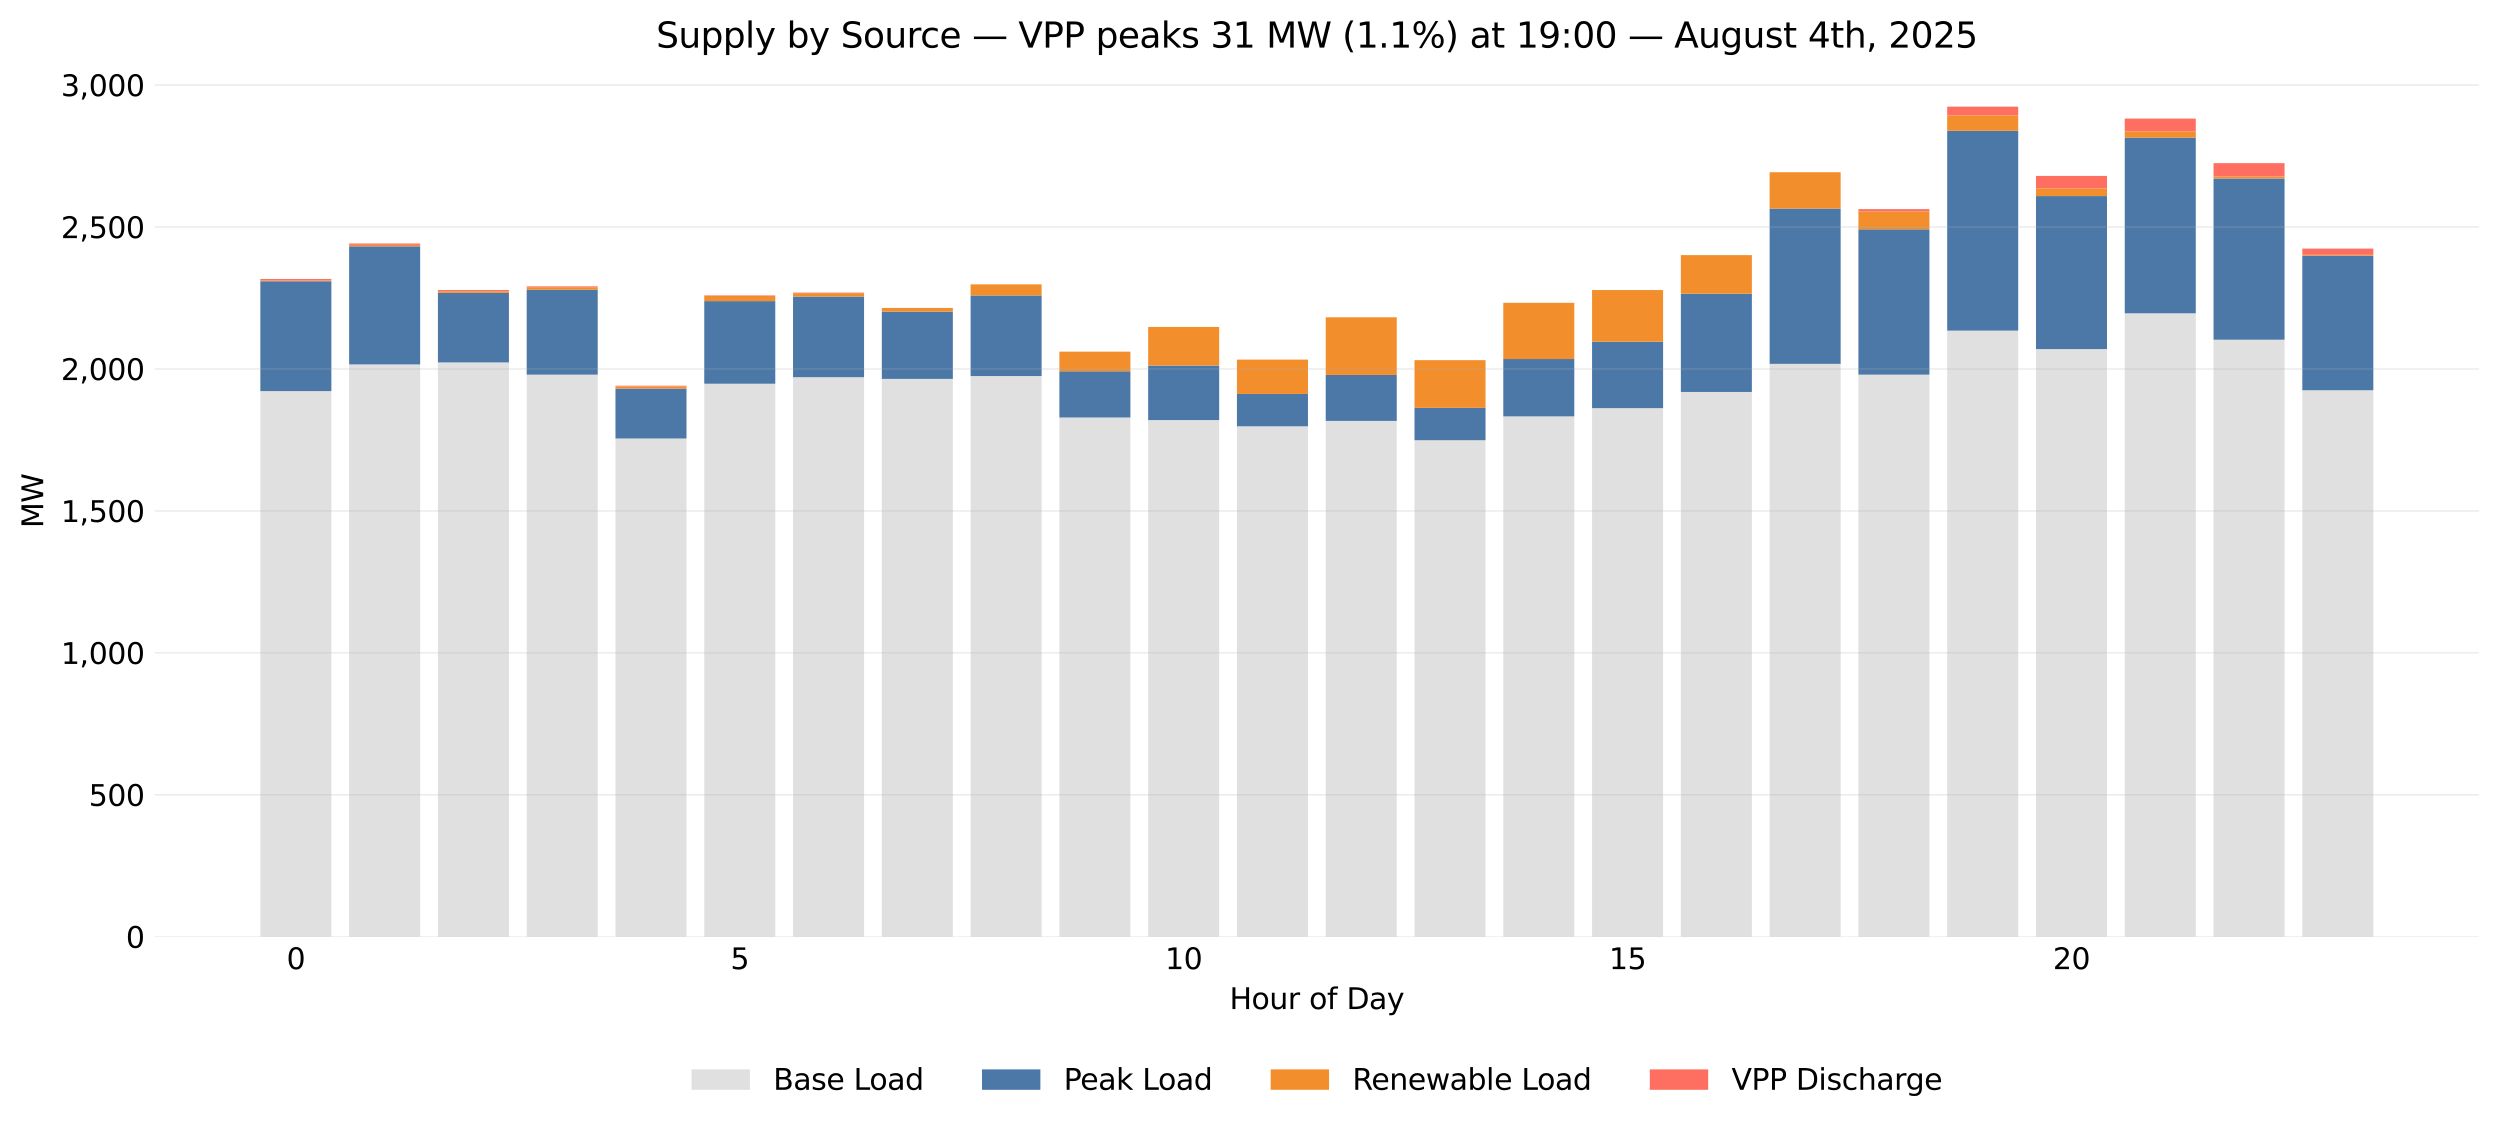 <?xml version="1.0" encoding="utf-8" standalone="no"?>
<!DOCTYPE svg PUBLIC "-//W3C//DTD SVG 1.1//EN"
  "http://www.w3.org/Graphics/SVG/1.1/DTD/svg11.dtd">
<svg xmlns:xlink="http://www.w3.org/1999/xlink" width="856.586pt" height="386.684pt" viewBox="0 0 856.586 386.684" xmlns="http://www.w3.org/2000/svg" version="1.1">
 <defs>
  <style type="text/css">*{stroke-linejoin: round; stroke-linecap: butt}</style>
 </defs>
 <g id="figure_1">
  <g id="patch_1">
   <path d="M 0 386.684 
L 856.586 386.684 
L 856.586 0 
L 0 0 
z
" style="fill: #ffffff"/>
  </g>
  <g id="axes_1">
   <g id="patch_2">
    <path d="M 53.006 320.968 
L 849.386 320.968 
L 849.386 22.318 
L 53.006 22.318 
z
" style="fill: #ffffff"/>
   </g>
   <g id="patch_3">
    <path d="M 89.205 320.968 
L 113.541 320.968 
L 113.541 134.008 
L 89.205 134.008 
z
" clip-path="url(#p027bf3628d)" style="fill: #e0e0e0"/>
   </g>
   <g id="patch_4">
    <path d="M 119.625 320.968 
L 143.96 320.968 
L 143.96 124.864 
L 119.625 124.864 
z
" clip-path="url(#p027bf3628d)" style="fill: #e0e0e0"/>
   </g>
   <g id="patch_5">
    <path d="M 150.044 320.968 
L 174.38 320.968 
L 174.38 124.183 
L 150.044 124.183 
z
" clip-path="url(#p027bf3628d)" style="fill: #e0e0e0"/>
   </g>
   <g id="patch_6">
    <path d="M 180.464 320.968 
L 204.799 320.968 
L 204.799 128.366 
L 180.464 128.366 
z
" clip-path="url(#p027bf3628d)" style="fill: #e0e0e0"/>
   </g>
   <g id="patch_7">
    <path d="M 210.883 320.968 
L 235.218 320.968 
L 235.218 150.252 
L 210.883 150.252 
z
" clip-path="url(#p027bf3628d)" style="fill: #e0e0e0"/>
   </g>
   <g id="patch_8">
    <path d="M 241.302 320.968 
L 265.638 320.968 
L 265.638 131.479 
L 241.302 131.479 
z
" clip-path="url(#p027bf3628d)" style="fill: #e0e0e0"/>
   </g>
   <g id="patch_9">
    <path d="M 271.722 320.968 
L 296.057 320.968 
L 296.057 129.241 
L 271.722 129.241 
z
" clip-path="url(#p027bf3628d)" style="fill: #e0e0e0"/>
   </g>
   <g id="patch_10">
    <path d="M 302.141 320.968 
L 326.477 320.968 
L 326.477 129.825 
L 302.141 129.825 
z
" clip-path="url(#p027bf3628d)" style="fill: #e0e0e0"/>
   </g>
   <g id="patch_11">
    <path d="M 332.561 320.968 
L 356.896 320.968 
L 356.896 128.852 
L 332.561 128.852 
z
" clip-path="url(#p027bf3628d)" style="fill: #e0e0e0"/>
   </g>
   <g id="patch_12">
    <path d="M 362.98 320.968 
L 387.316 320.968 
L 387.316 143.054 
L 362.98 143.054 
z
" clip-path="url(#p027bf3628d)" style="fill: #e0e0e0"/>
   </g>
   <g id="patch_13">
    <path d="M 393.399 320.968 
L 417.735 320.968 
L 417.735 143.93 
L 393.399 143.93 
z
" clip-path="url(#p027bf3628d)" style="fill: #e0e0e0"/>
   </g>
   <g id="patch_14">
    <path d="M 423.819 320.968 
L 448.154 320.968 
L 448.154 146.07 
L 423.819 146.07 
z
" clip-path="url(#p027bf3628d)" style="fill: #e0e0e0"/>
   </g>
   <g id="patch_15">
    <path d="M 454.238 320.968 
L 478.574 320.968 
L 478.574 144.221 
L 454.238 144.221 
z
" clip-path="url(#p027bf3628d)" style="fill: #e0e0e0"/>
   </g>
   <g id="patch_16">
    <path d="M 484.658 320.968 
L 508.993 320.968 
L 508.993 150.836 
L 484.658 150.836 
z
" clip-path="url(#p027bf3628d)" style="fill: #e0e0e0"/>
   </g>
   <g id="patch_17">
    <path d="M 515.077 320.968 
L 539.413 320.968 
L 539.413 142.665 
L 515.077 142.665 
z
" clip-path="url(#p027bf3628d)" style="fill: #e0e0e0"/>
   </g>
   <g id="patch_18">
    <path d="M 545.496 320.968 
L 569.832 320.968 
L 569.832 139.844 
L 545.496 139.844 
z
" clip-path="url(#p027bf3628d)" style="fill: #e0e0e0"/>
   </g>
   <g id="patch_19">
    <path d="M 575.916 320.968 
L 600.251 320.968 
L 600.251 134.3 
L 575.916 134.3 
z
" clip-path="url(#p027bf3628d)" style="fill: #e0e0e0"/>
   </g>
   <g id="patch_20">
    <path d="M 606.335 320.968 
L 630.671 320.968 
L 630.671 124.669 
L 606.335 124.669 
z
" clip-path="url(#p027bf3628d)" style="fill: #e0e0e0"/>
   </g>
   <g id="patch_21">
    <path d="M 636.755 320.968 
L 661.09 320.968 
L 661.09 128.366 
L 636.755 128.366 
z
" clip-path="url(#p027bf3628d)" style="fill: #e0e0e0"/>
   </g>
   <g id="patch_22">
    <path d="M 667.174 320.968 
L 691.51 320.968 
L 691.51 113.288 
L 667.174 113.288 
z
" clip-path="url(#p027bf3628d)" style="fill: #e0e0e0"/>
   </g>
   <g id="patch_23">
    <path d="M 697.593 320.968 
L 721.929 320.968 
L 721.929 119.611 
L 697.593 119.611 
z
" clip-path="url(#p027bf3628d)" style="fill: #e0e0e0"/>
   </g>
   <g id="patch_24">
    <path d="M 728.013 320.968 
L 752.348 320.968 
L 752.348 107.355 
L 728.013 107.355 
z
" clip-path="url(#p027bf3628d)" style="fill: #e0e0e0"/>
   </g>
   <g id="patch_25">
    <path d="M 758.432 320.968 
L 782.768 320.968 
L 782.768 116.401 
L 758.432 116.401 
z
" clip-path="url(#p027bf3628d)" style="fill: #e0e0e0"/>
   </g>
   <g id="patch_26">
    <path d="M 788.852 320.968 
L 813.187 320.968 
L 813.187 133.716 
L 788.852 133.716 
z
" clip-path="url(#p027bf3628d)" style="fill: #e0e0e0"/>
   </g>
   <g id="patch_27">
    <path d="M 89.205 134.008 
L 113.541 134.008 
L 113.541 96.363 
L 89.205 96.363 
z
" clip-path="url(#p027bf3628d)" style="fill: #4c78a8"/>
   </g>
   <g id="patch_28">
    <path d="M 119.625 124.864 
L 143.96 124.864 
L 143.96 84.398 
L 119.625 84.398 
z
" clip-path="url(#p027bf3628d)" style="fill: #4c78a8"/>
   </g>
   <g id="patch_29">
    <path d="M 150.044 124.183 
L 174.38 124.183 
L 174.38 100.351 
L 150.044 100.351 
z
" clip-path="url(#p027bf3628d)" style="fill: #4c78a8"/>
   </g>
   <g id="patch_30">
    <path d="M 180.464 128.366 
L 204.799 128.366 
L 204.799 99.281 
L 180.464 99.281 
z
" clip-path="url(#p027bf3628d)" style="fill: #4c78a8"/>
   </g>
   <g id="patch_31">
    <path d="M 210.883 150.252 
L 235.218 150.252 
L 235.218 133.132 
L 210.883 133.132 
z
" clip-path="url(#p027bf3628d)" style="fill: #4c78a8"/>
   </g>
   <g id="patch_32">
    <path d="M 241.302 131.479 
L 265.638 131.479 
L 265.638 103.172 
L 241.302 103.172 
z
" clip-path="url(#p027bf3628d)" style="fill: #4c78a8"/>
   </g>
   <g id="patch_33">
    <path d="M 271.722 129.241 
L 296.057 129.241 
L 296.057 101.616 
L 271.722 101.616 
z
" clip-path="url(#p027bf3628d)" style="fill: #4c78a8"/>
   </g>
   <g id="patch_34">
    <path d="M 302.141 129.825 
L 326.477 129.825 
L 326.477 106.771 
L 302.141 106.771 
z
" clip-path="url(#p027bf3628d)" style="fill: #4c78a8"/>
   </g>
   <g id="patch_35">
    <path d="M 332.561 128.852 
L 356.896 128.852 
L 356.896 101.227 
L 332.561 101.227 
z
" clip-path="url(#p027bf3628d)" style="fill: #4c78a8"/>
   </g>
   <g id="patch_36">
    <path d="M 362.98 143.054 
L 387.316 143.054 
L 387.316 127.199 
L 362.98 127.199 
z
" clip-path="url(#p027bf3628d)" style="fill: #4c78a8"/>
   </g>
   <g id="patch_37">
    <path d="M 393.399 143.93 
L 417.735 143.93 
L 417.735 125.253 
L 393.399 125.253 
z
" clip-path="url(#p027bf3628d)" style="fill: #4c78a8"/>
   </g>
   <g id="patch_38">
    <path d="M 423.819 146.07 
L 448.154 146.07 
L 448.154 134.98 
L 423.819 134.98 
z
" clip-path="url(#p027bf3628d)" style="fill: #4c78a8"/>
   </g>
   <g id="patch_39">
    <path d="M 454.238 144.221 
L 478.574 144.221 
L 478.574 128.463 
L 454.238 128.463 
z
" clip-path="url(#p027bf3628d)" style="fill: #4c78a8"/>
   </g>
   <g id="patch_40">
    <path d="M 484.658 150.836 
L 508.993 150.836 
L 508.993 139.747 
L 484.658 139.747 
z
" clip-path="url(#p027bf3628d)" style="fill: #4c78a8"/>
   </g>
   <g id="patch_41">
    <path d="M 515.077 142.665 
L 539.413 142.665 
L 539.413 123.016 
L 515.077 123.016 
z
" clip-path="url(#p027bf3628d)" style="fill: #4c78a8"/>
   </g>
   <g id="patch_42">
    <path d="M 545.496 139.844 
L 569.832 139.844 
L 569.832 117.082 
L 545.496 117.082 
z
" clip-path="url(#p027bf3628d)" style="fill: #4c78a8"/>
   </g>
   <g id="patch_43">
    <path d="M 575.916 134.3 
L 600.251 134.3 
L 600.251 100.643 
L 575.916 100.643 
z
" clip-path="url(#p027bf3628d)" style="fill: #4c78a8"/>
   </g>
   <g id="patch_44">
    <path d="M 606.335 124.669 
L 630.671 124.669 
L 630.671 71.461 
L 606.335 71.461 
z
" clip-path="url(#p027bf3628d)" style="fill: #4c78a8"/>
   </g>
   <g id="patch_45">
    <path d="M 636.755 128.366 
L 661.09 128.366 
L 661.09 78.562 
L 636.755 78.562 
z
" clip-path="url(#p027bf3628d)" style="fill: #4c78a8"/>
   </g>
   <g id="patch_46">
    <path d="M 667.174 113.288 
L 691.51 113.288 
L 691.51 44.808 
L 667.174 44.808 
z
" clip-path="url(#p027bf3628d)" style="fill: #4c78a8"/>
   </g>
   <g id="patch_47">
    <path d="M 697.593 119.611 
L 721.929 119.611 
L 721.929 67.181 
L 697.593 67.181 
z
" clip-path="url(#p027bf3628d)" style="fill: #4c78a8"/>
   </g>
   <g id="patch_48">
    <path d="M 728.013 107.355 
L 752.348 107.355 
L 752.348 47.142 
L 728.013 47.142 
z
" clip-path="url(#p027bf3628d)" style="fill: #4c78a8"/>
   </g>
   <g id="patch_49">
    <path d="M 758.432 116.401 
L 782.768 116.401 
L 782.768 61.15 
L 758.432 61.15 
z
" clip-path="url(#p027bf3628d)" style="fill: #4c78a8"/>
   </g>
   <g id="patch_50">
    <path d="M 788.852 133.716 
L 813.187 133.716 
L 813.187 87.608 
L 788.852 87.608 
z
" clip-path="url(#p027bf3628d)" style="fill: #4c78a8"/>
   </g>
   <g id="patch_51">
    <path d="M 89.205 96.363 
L 113.541 96.363 
L 113.541 96.071 
L 89.205 96.071 
z
" clip-path="url(#p027bf3628d)" style="fill: #f28e2b"/>
   </g>
   <g id="patch_52">
    <path d="M 119.625 84.398 
L 143.96 84.398 
L 143.96 83.912 
L 119.625 83.912 
z
" clip-path="url(#p027bf3628d)" style="fill: #f28e2b"/>
   </g>
   <g id="patch_53">
    <path d="M 150.044 100.351 
L 174.38 100.351 
L 174.38 99.767 
L 150.044 99.767 
z
" clip-path="url(#p027bf3628d)" style="fill: #f28e2b"/>
   </g>
   <g id="patch_54">
    <path d="M 180.464 99.281 
L 204.799 99.281 
L 204.799 98.406 
L 180.464 98.406 
z
" clip-path="url(#p027bf3628d)" style="fill: #f28e2b"/>
   </g>
   <g id="patch_55">
    <path d="M 210.883 133.132 
L 235.218 133.132 
L 235.218 132.354 
L 210.883 132.354 
z
" clip-path="url(#p027bf3628d)" style="fill: #f28e2b"/>
   </g>
   <g id="patch_56">
    <path d="M 241.302 103.172 
L 265.638 103.172 
L 265.638 101.421 
L 241.302 101.421 
z
" clip-path="url(#p027bf3628d)" style="fill: #f28e2b"/>
   </g>
   <g id="patch_57">
    <path d="M 271.722 101.616 
L 296.057 101.616 
L 296.057 100.448 
L 271.722 100.448 
z
" clip-path="url(#p027bf3628d)" style="fill: #f28e2b"/>
   </g>
   <g id="patch_58">
    <path d="M 302.141 106.771 
L 326.477 106.771 
L 326.477 105.507 
L 302.141 105.507 
z
" clip-path="url(#p027bf3628d)" style="fill: #f28e2b"/>
   </g>
   <g id="patch_59">
    <path d="M 332.561 101.227 
L 356.896 101.227 
L 356.896 97.433 
L 332.561 97.433 
z
" clip-path="url(#p027bf3628d)" style="fill: #f28e2b"/>
   </g>
   <g id="patch_60">
    <path d="M 362.98 127.199 
L 387.316 127.199 
L 387.316 120.487 
L 362.98 120.487 
z
" clip-path="url(#p027bf3628d)" style="fill: #f28e2b"/>
   </g>
   <g id="patch_61">
    <path d="M 393.399 125.253 
L 417.735 125.253 
L 417.735 112.024 
L 393.399 112.024 
z
" clip-path="url(#p027bf3628d)" style="fill: #f28e2b"/>
   </g>
   <g id="patch_62">
    <path d="M 423.819 134.98 
L 448.154 134.98 
L 448.154 123.21 
L 423.819 123.21 
z
" clip-path="url(#p027bf3628d)" style="fill: #f28e2b"/>
   </g>
   <g id="patch_63">
    <path d="M 454.238 128.463 
L 478.574 128.463 
L 478.574 108.717 
L 454.238 108.717 
z
" clip-path="url(#p027bf3628d)" style="fill: #f28e2b"/>
   </g>
   <g id="patch_64">
    <path d="M 484.658 139.747 
L 508.993 139.747 
L 508.993 123.405 
L 484.658 123.405 
z
" clip-path="url(#p027bf3628d)" style="fill: #f28e2b"/>
   </g>
   <g id="patch_65">
    <path d="M 515.077 123.016 
L 539.413 123.016 
L 539.413 103.756 
L 515.077 103.756 
z
" clip-path="url(#p027bf3628d)" style="fill: #f28e2b"/>
   </g>
   <g id="patch_66">
    <path d="M 545.496 117.082 
L 569.832 117.082 
L 569.832 99.378 
L 545.496 99.378 
z
" clip-path="url(#p027bf3628d)" style="fill: #f28e2b"/>
   </g>
   <g id="patch_67">
    <path d="M 575.916 100.643 
L 600.251 100.643 
L 600.251 87.414 
L 575.916 87.414 
z
" clip-path="url(#p027bf3628d)" style="fill: #f28e2b"/>
   </g>
   <g id="patch_68">
    <path d="M 606.335 71.461 
L 630.671 71.461 
L 630.671 59.01 
L 606.335 59.01 
z
" clip-path="url(#p027bf3628d)" style="fill: #f28e2b"/>
   </g>
   <g id="patch_69">
    <path d="M 636.755 78.562 
L 661.09 78.562 
L 661.09 72.434 
L 636.755 72.434 
z
" clip-path="url(#p027bf3628d)" style="fill: #f28e2b"/>
   </g>
   <g id="patch_70">
    <path d="M 667.174 44.808 
L 691.51 44.808 
L 691.51 39.555 
L 667.174 39.555 
z
" clip-path="url(#p027bf3628d)" style="fill: #f28e2b"/>
   </g>
   <g id="patch_71">
    <path d="M 697.593 67.181 
L 721.929 67.181 
L 721.929 64.554 
L 697.593 64.554 
z
" clip-path="url(#p027bf3628d)" style="fill: #f28e2b"/>
   </g>
   <g id="patch_72">
    <path d="M 728.013 47.142 
L 752.348 47.142 
L 752.348 45.002 
L 728.013 45.002 
z
" clip-path="url(#p027bf3628d)" style="fill: #f28e2b"/>
   </g>
   <g id="patch_73">
    <path d="M 758.432 61.15 
L 782.768 61.15 
L 782.768 60.469 
L 758.432 60.469 
z
" clip-path="url(#p027bf3628d)" style="fill: #f28e2b"/>
   </g>
   <g id="patch_74">
    <path d="M 788.852 87.608 
L 813.187 87.608 
L 813.187 87.316 
L 788.852 87.316 
z
" clip-path="url(#p027bf3628d)" style="fill: #f28e2b"/>
   </g>
   <g id="patch_75">
    <path d="M 89.205 96.071 
L 113.541 96.071 
L 113.541 95.585 
L 89.205 95.585 
z
" clip-path="url(#p027bf3628d)" style="fill: #ff6f61"/>
   </g>
   <g id="patch_76">
    <path d="M 119.625 83.912 
L 143.96 83.912 
L 143.96 83.425 
L 119.625 83.425 
z
" clip-path="url(#p027bf3628d)" style="fill: #ff6f61"/>
   </g>
   <g id="patch_77">
    <path d="M 150.044 99.767 
L 174.38 99.767 
L 174.38 99.378 
L 150.044 99.378 
z
" clip-path="url(#p027bf3628d)" style="fill: #ff6f61"/>
   </g>
   <g id="patch_78">
    <path d="M 180.464 98.406 
L 204.799 98.406 
L 204.799 98.114 
L 180.464 98.114 
z
" clip-path="url(#p027bf3628d)" style="fill: #ff6f61"/>
   </g>
   <g id="patch_79">
    <path d="M 210.883 132.354 
L 235.218 132.354 
L 235.218 132.16 
L 210.883 132.16 
z
" clip-path="url(#p027bf3628d)" style="fill: #ff6f61"/>
   </g>
   <g id="patch_80">
    <path d="M 241.302 101.421 
L 265.638 101.421 
L 265.638 101.227 
L 241.302 101.227 
z
" clip-path="url(#p027bf3628d)" style="fill: #ff6f61"/>
   </g>
   <g id="patch_81">
    <path d="M 271.722 100.448 
L 296.057 100.448 
L 296.057 100.254 
L 271.722 100.254 
z
" clip-path="url(#p027bf3628d)" style="fill: #ff6f61"/>
   </g>
   <g id="patch_82">
    <path d="M 302.141 105.507 
L 326.477 105.507 
L 326.477 105.507 
L 302.141 105.507 
z
" clip-path="url(#p027bf3628d)" style="fill: #ff6f61"/>
   </g>
   <g id="patch_83">
    <path d="M 332.561 97.433 
L 356.896 97.433 
L 356.896 97.433 
L 332.561 97.433 
z
" clip-path="url(#p027bf3628d)" style="fill: #ff6f61"/>
   </g>
   <g id="patch_84">
    <path d="M 362.98 120.487 
L 387.316 120.487 
L 387.316 120.487 
L 362.98 120.487 
z
" clip-path="url(#p027bf3628d)" style="fill: #ff6f61"/>
   </g>
   <g id="patch_85">
    <path d="M 393.399 112.024 
L 417.735 112.024 
L 417.735 112.024 
L 393.399 112.024 
z
" clip-path="url(#p027bf3628d)" style="fill: #ff6f61"/>
   </g>
   <g id="patch_86">
    <path d="M 423.819 123.21 
L 448.154 123.21 
L 448.154 123.21 
L 423.819 123.21 
z
" clip-path="url(#p027bf3628d)" style="fill: #ff6f61"/>
   </g>
   <g id="patch_87">
    <path d="M 454.238 108.717 
L 478.574 108.717 
L 478.574 108.717 
L 454.238 108.717 
z
" clip-path="url(#p027bf3628d)" style="fill: #ff6f61"/>
   </g>
   <g id="patch_88">
    <path d="M 484.658 123.405 
L 508.993 123.405 
L 508.993 123.405 
L 484.658 123.405 
z
" clip-path="url(#p027bf3628d)" style="fill: #ff6f61"/>
   </g>
   <g id="patch_89">
    <path d="M 515.077 103.756 
L 539.413 103.756 
L 539.413 103.756 
L 515.077 103.756 
z
" clip-path="url(#p027bf3628d)" style="fill: #ff6f61"/>
   </g>
   <g id="patch_90">
    <path d="M 545.496 99.378 
L 569.832 99.378 
L 569.832 99.378 
L 545.496 99.378 
z
" clip-path="url(#p027bf3628d)" style="fill: #ff6f61"/>
   </g>
   <g id="patch_91">
    <path d="M 575.916 87.414 
L 600.251 87.414 
L 600.251 87.414 
L 575.916 87.414 
z
" clip-path="url(#p027bf3628d)" style="fill: #ff6f61"/>
   </g>
   <g id="patch_92">
    <path d="M 606.335 59.01 
L 630.671 59.01 
L 630.671 59.01 
L 606.335 59.01 
z
" clip-path="url(#p027bf3628d)" style="fill: #ff6f61"/>
   </g>
   <g id="patch_93">
    <path d="M 636.755 72.434 
L 661.09 72.434 
L 661.09 71.655 
L 636.755 71.655 
z
" clip-path="url(#p027bf3628d)" style="fill: #ff6f61"/>
   </g>
   <g id="patch_94">
    <path d="M 667.174 39.555 
L 691.51 39.555 
L 691.51 36.54 
L 667.174 36.54 
z
" clip-path="url(#p027bf3628d)" style="fill: #ff6f61"/>
   </g>
   <g id="patch_95">
    <path d="M 697.593 64.554 
L 721.929 64.554 
L 721.929 60.274 
L 697.593 60.274 
z
" clip-path="url(#p027bf3628d)" style="fill: #ff6f61"/>
   </g>
   <g id="patch_96">
    <path d="M 728.013 45.002 
L 752.348 45.002 
L 752.348 40.625 
L 728.013 40.625 
z
" clip-path="url(#p027bf3628d)" style="fill: #ff6f61"/>
   </g>
   <g id="patch_97">
    <path d="M 758.432 60.469 
L 782.768 60.469 
L 782.768 55.897 
L 758.432 55.897 
z
" clip-path="url(#p027bf3628d)" style="fill: #ff6f61"/>
   </g>
   <g id="patch_98">
    <path d="M 788.852 87.316 
L 813.187 87.316 
L 813.187 85.176 
L 788.852 85.176 
z
" clip-path="url(#p027bf3628d)" style="fill: #ff6f61"/>
   </g>
   <g id="matplotlib.axis_1">
    <g id="xtick_1">
     <g id="line2d_1"/>
     <g id="text_1">
      <!-- 0 -->
      <g transform="translate(98.192 332.066) scale(0.1 -0.1)">
       <defs>
        <path id="DejaVuSans-30" d="M 2034 4250 
Q 1547 4250 1301 3770 
Q 1056 3291 1056 2328 
Q 1056 1369 1301 889 
Q 1547 409 2034 409 
Q 2525 409 2770 889 
Q 3016 1369 3016 2328 
Q 3016 3291 2770 3770 
Q 2525 4250 2034 4250 
z
M 2034 4750 
Q 2819 4750 3233 4129 
Q 3647 3509 3647 2328 
Q 3647 1150 3233 529 
Q 2819 -91 2034 -91 
Q 1250 -91 836 529 
Q 422 1150 422 2328 
Q 422 3509 836 4129 
Q 1250 4750 2034 4750 
z
" transform="scale(0.016)"/>
       </defs>
       <use xlink:href="#DejaVuSans-30"/>
      </g>
     </g>
    </g>
    <g id="xtick_2">
     <g id="line2d_2"/>
     <g id="text_2">
      <!-- 5 -->
      <g transform="translate(250.289 332.066) scale(0.1 -0.1)">
       <defs>
        <path id="DejaVuSans-35" d="M 691 4666 
L 3169 4666 
L 3169 4134 
L 1269 4134 
L 1269 2991 
Q 1406 3038 1543 3061 
Q 1681 3084 1819 3084 
Q 2600 3084 3056 2656 
Q 3513 2228 3513 1497 
Q 3513 744 3044 326 
Q 2575 -91 1722 -91 
Q 1428 -91 1123 -41 
Q 819 9 494 109 
L 494 744 
Q 775 591 1075 516 
Q 1375 441 1709 441 
Q 2250 441 2565 725 
Q 2881 1009 2881 1497 
Q 2881 1984 2565 2268 
Q 2250 2553 1709 2553 
Q 1456 2553 1204 2497 
Q 953 2441 691 2322 
L 691 4666 
z
" transform="scale(0.016)"/>
       </defs>
       <use xlink:href="#DejaVuSans-35"/>
      </g>
     </g>
    </g>
    <g id="xtick_3">
     <g id="line2d_3"/>
     <g id="text_3">
      <!-- 10 -->
      <g transform="translate(399.205 332.066) scale(0.1 -0.1)">
       <defs>
        <path id="DejaVuSans-31" d="M 794 531 
L 1825 531 
L 1825 4091 
L 703 3866 
L 703 4441 
L 1819 4666 
L 2450 4666 
L 2450 531 
L 3481 531 
L 3481 0 
L 794 0 
L 794 531 
z
" transform="scale(0.016)"/>
       </defs>
       <use xlink:href="#DejaVuSans-31"/>
       <use xlink:href="#DejaVuSans-30" transform="translate(63.623 0)"/>
      </g>
     </g>
    </g>
    <g id="xtick_4">
     <g id="line2d_4"/>
     <g id="text_4">
      <!-- 15 -->
      <g transform="translate(551.302 332.066) scale(0.1 -0.1)">
       <use xlink:href="#DejaVuSans-31"/>
       <use xlink:href="#DejaVuSans-35" transform="translate(63.623 0)"/>
      </g>
     </g>
    </g>
    <g id="xtick_5">
     <g id="line2d_5"/>
     <g id="text_5">
      <!-- 20 -->
      <g transform="translate(703.399 332.066) scale(0.1 -0.1)">
       <defs>
        <path id="DejaVuSans-32" d="M 1228 531 
L 3431 531 
L 3431 0 
L 469 0 
L 469 531 
Q 828 903 1448 1529 
Q 2069 2156 2228 2338 
Q 2531 2678 2651 2914 
Q 2772 3150 2772 3378 
Q 2772 3750 2511 3984 
Q 2250 4219 1831 4219 
Q 1534 4219 1204 4116 
Q 875 4013 500 3803 
L 500 4441 
Q 881 4594 1212 4672 
Q 1544 4750 1819 4750 
Q 2544 4750 2975 4387 
Q 3406 4025 3406 3419 
Q 3406 3131 3298 2873 
Q 3191 2616 2906 2266 
Q 2828 2175 2409 1742 
Q 1991 1309 1228 531 
z
" transform="scale(0.016)"/>
       </defs>
       <use xlink:href="#DejaVuSans-32"/>
       <use xlink:href="#DejaVuSans-30" transform="translate(63.623 0)"/>
      </g>
     </g>
    </g>
    <g id="text_6">
     <!-- Hour of Day -->
     <g transform="translate(421.281 345.744) scale(0.1 -0.1)">
      <defs>
       <path id="DejaVuSans-48" d="M 628 4666 
L 1259 4666 
L 1259 2753 
L 3553 2753 
L 3553 4666 
L 4184 4666 
L 4184 0 
L 3553 0 
L 3553 2222 
L 1259 2222 
L 1259 0 
L 628 0 
L 628 4666 
z
" transform="scale(0.016)"/>
       <path id="DejaVuSans-6f" d="M 1959 3097 
Q 1497 3097 1228 2736 
Q 959 2375 959 1747 
Q 959 1119 1226 758 
Q 1494 397 1959 397 
Q 2419 397 2687 759 
Q 2956 1122 2956 1747 
Q 2956 2369 2687 2733 
Q 2419 3097 1959 3097 
z
M 1959 3584 
Q 2709 3584 3137 3096 
Q 3566 2609 3566 1747 
Q 3566 888 3137 398 
Q 2709 -91 1959 -91 
Q 1206 -91 779 398 
Q 353 888 353 1747 
Q 353 2609 779 3096 
Q 1206 3584 1959 3584 
z
" transform="scale(0.016)"/>
       <path id="DejaVuSans-75" d="M 544 1381 
L 544 3500 
L 1119 3500 
L 1119 1403 
Q 1119 906 1312 657 
Q 1506 409 1894 409 
Q 2359 409 2629 706 
Q 2900 1003 2900 1516 
L 2900 3500 
L 3475 3500 
L 3475 0 
L 2900 0 
L 2900 538 
Q 2691 219 2414 64 
Q 2138 -91 1772 -91 
Q 1169 -91 856 284 
Q 544 659 544 1381 
z
M 1991 3584 
L 1991 3584 
z
" transform="scale(0.016)"/>
       <path id="DejaVuSans-72" d="M 2631 2963 
Q 2534 3019 2420 3045 
Q 2306 3072 2169 3072 
Q 1681 3072 1420 2755 
Q 1159 2438 1159 1844 
L 1159 0 
L 581 0 
L 581 3500 
L 1159 3500 
L 1159 2956 
Q 1341 3275 1631 3429 
Q 1922 3584 2338 3584 
Q 2397 3584 2469 3576 
Q 2541 3569 2628 3553 
L 2631 2963 
z
" transform="scale(0.016)"/>
       <path id="DejaVuSans-20" transform="scale(0.016)"/>
       <path id="DejaVuSans-66" d="M 2375 4863 
L 2375 4384 
L 1825 4384 
Q 1516 4384 1395 4259 
Q 1275 4134 1275 3809 
L 1275 3500 
L 2222 3500 
L 2222 3053 
L 1275 3053 
L 1275 0 
L 697 0 
L 697 3053 
L 147 3053 
L 147 3500 
L 697 3500 
L 697 3744 
Q 697 4328 969 4595 
Q 1241 4863 1831 4863 
L 2375 4863 
z
" transform="scale(0.016)"/>
       <path id="DejaVuSans-44" d="M 1259 4147 
L 1259 519 
L 2022 519 
Q 2988 519 3436 956 
Q 3884 1394 3884 2338 
Q 3884 3275 3436 3711 
Q 2988 4147 2022 4147 
L 1259 4147 
z
M 628 4666 
L 1925 4666 
Q 3281 4666 3915 4102 
Q 4550 3538 4550 2338 
Q 4550 1131 3912 565 
Q 3275 0 1925 0 
L 628 0 
L 628 4666 
z
" transform="scale(0.016)"/>
       <path id="DejaVuSans-61" d="M 2194 1759 
Q 1497 1759 1228 1600 
Q 959 1441 959 1056 
Q 959 750 1161 570 
Q 1363 391 1709 391 
Q 2188 391 2477 730 
Q 2766 1069 2766 1631 
L 2766 1759 
L 2194 1759 
z
M 3341 1997 
L 3341 0 
L 2766 0 
L 2766 531 
Q 2569 213 2275 61 
Q 1981 -91 1556 -91 
Q 1019 -91 701 211 
Q 384 513 384 1019 
Q 384 1609 779 1909 
Q 1175 2209 1959 2209 
L 2766 2209 
L 2766 2266 
Q 2766 2663 2505 2880 
Q 2244 3097 1772 3097 
Q 1472 3097 1187 3025 
Q 903 2953 641 2809 
L 641 3341 
Q 956 3463 1253 3523 
Q 1550 3584 1831 3584 
Q 2591 3584 2966 3190 
Q 3341 2797 3341 1997 
z
" transform="scale(0.016)"/>
       <path id="DejaVuSans-79" d="M 2059 -325 
Q 1816 -950 1584 -1140 
Q 1353 -1331 966 -1331 
L 506 -1331 
L 506 -850 
L 844 -850 
Q 1081 -850 1212 -737 
Q 1344 -625 1503 -206 
L 1606 56 
L 191 3500 
L 800 3500 
L 1894 763 
L 2988 3500 
L 3597 3500 
L 2059 -325 
z
" transform="scale(0.016)"/>
      </defs>
      <use xlink:href="#DejaVuSans-48"/>
      <use xlink:href="#DejaVuSans-6f" transform="translate(75.195 0)"/>
      <use xlink:href="#DejaVuSans-75" transform="translate(136.377 0)"/>
      <use xlink:href="#DejaVuSans-72" transform="translate(199.756 0)"/>
      <use xlink:href="#DejaVuSans-20" transform="translate(240.869 0)"/>
      <use xlink:href="#DejaVuSans-6f" transform="translate(272.656 0)"/>
      <use xlink:href="#DejaVuSans-66" transform="translate(333.838 0)"/>
      <use xlink:href="#DejaVuSans-20" transform="translate(369.043 0)"/>
      <use xlink:href="#DejaVuSans-44" transform="translate(400.83 0)"/>
      <use xlink:href="#DejaVuSans-61" transform="translate(477.832 0)"/>
      <use xlink:href="#DejaVuSans-79" transform="translate(539.111 0)"/>
     </g>
    </g>
   </g>
   <g id="matplotlib.axis_2">
    <g id="ytick_1">
     <g id="line2d_6">
      <path d="M 53.006 320.968 
L 849.386 320.968 
" clip-path="url(#p027bf3628d)" style="fill: none; stroke: #b0b0b0; stroke-opacity: 0.25; stroke-width: 0.5; stroke-linecap: square"/>
     </g>
     <g id="line2d_7"/>
     <g id="text_7">
      <!-- 0 -->
      <g transform="translate(43.144 324.767) scale(0.1 -0.1)">
       <use xlink:href="#DejaVuSans-30"/>
      </g>
     </g>
    </g>
    <g id="ytick_2">
     <g id="line2d_8">
      <path d="M 53.006 272.331 
L 849.386 272.331 
" clip-path="url(#p027bf3628d)" style="fill: none; stroke: #b0b0b0; stroke-opacity: 0.25; stroke-width: 0.5; stroke-linecap: square"/>
     </g>
     <g id="line2d_9"/>
     <g id="text_8">
      <!-- 500 -->
      <g transform="translate(30.419 276.13) scale(0.1 -0.1)">
       <use xlink:href="#DejaVuSans-35"/>
       <use xlink:href="#DejaVuSans-30" transform="translate(63.623 0)"/>
       <use xlink:href="#DejaVuSans-30" transform="translate(127.246 0)"/>
      </g>
     </g>
    </g>
    <g id="ytick_3">
     <g id="line2d_10">
      <path d="M 53.006 223.694 
L 849.386 223.694 
" clip-path="url(#p027bf3628d)" style="fill: none; stroke: #b0b0b0; stroke-opacity: 0.25; stroke-width: 0.5; stroke-linecap: square"/>
     </g>
     <g id="line2d_11"/>
     <g id="text_9">
      <!-- 1,000 -->
      <g transform="translate(20.878 227.493) scale(0.1 -0.1)">
       <defs>
        <path id="DejaVuSans-2c" d="M 750 794 
L 1409 794 
L 1409 256 
L 897 -744 
L 494 -744 
L 750 256 
L 750 794 
z
" transform="scale(0.016)"/>
       </defs>
       <use xlink:href="#DejaVuSans-31"/>
       <use xlink:href="#DejaVuSans-2c" transform="translate(63.623 0)"/>
       <use xlink:href="#DejaVuSans-30" transform="translate(95.41 0)"/>
       <use xlink:href="#DejaVuSans-30" transform="translate(159.033 0)"/>
       <use xlink:href="#DejaVuSans-30" transform="translate(222.656 0)"/>
      </g>
     </g>
    </g>
    <g id="ytick_4">
     <g id="line2d_12">
      <path d="M 53.006 175.057 
L 849.386 175.057 
" clip-path="url(#p027bf3628d)" style="fill: none; stroke: #b0b0b0; stroke-opacity: 0.25; stroke-width: 0.5; stroke-linecap: square"/>
     </g>
     <g id="line2d_13"/>
     <g id="text_10">
      <!-- 1,500 -->
      <g transform="translate(20.878 178.856) scale(0.1 -0.1)">
       <use xlink:href="#DejaVuSans-31"/>
       <use xlink:href="#DejaVuSans-2c" transform="translate(63.623 0)"/>
       <use xlink:href="#DejaVuSans-35" transform="translate(95.41 0)"/>
       <use xlink:href="#DejaVuSans-30" transform="translate(159.033 0)"/>
       <use xlink:href="#DejaVuSans-30" transform="translate(222.656 0)"/>
      </g>
     </g>
    </g>
    <g id="ytick_5">
     <g id="line2d_14">
      <path d="M 53.006 126.42 
L 849.386 126.42 
" clip-path="url(#p027bf3628d)" style="fill: none; stroke: #b0b0b0; stroke-opacity: 0.25; stroke-width: 0.5; stroke-linecap: square"/>
     </g>
     <g id="line2d_15"/>
     <g id="text_11">
      <!-- 2,000 -->
      <g transform="translate(20.878 130.22) scale(0.1 -0.1)">
       <use xlink:href="#DejaVuSans-32"/>
       <use xlink:href="#DejaVuSans-2c" transform="translate(63.623 0)"/>
       <use xlink:href="#DejaVuSans-30" transform="translate(95.41 0)"/>
       <use xlink:href="#DejaVuSans-30" transform="translate(159.033 0)"/>
       <use xlink:href="#DejaVuSans-30" transform="translate(222.656 0)"/>
      </g>
     </g>
    </g>
    <g id="ytick_6">
     <g id="line2d_16">
      <path d="M 53.006 77.784 
L 849.386 77.784 
" clip-path="url(#p027bf3628d)" style="fill: none; stroke: #b0b0b0; stroke-opacity: 0.25; stroke-width: 0.5; stroke-linecap: square"/>
     </g>
     <g id="line2d_17"/>
     <g id="text_12">
      <!-- 2,500 -->
      <g transform="translate(20.878 81.583) scale(0.1 -0.1)">
       <use xlink:href="#DejaVuSans-32"/>
       <use xlink:href="#DejaVuSans-2c" transform="translate(63.623 0)"/>
       <use xlink:href="#DejaVuSans-35" transform="translate(95.41 0)"/>
       <use xlink:href="#DejaVuSans-30" transform="translate(159.033 0)"/>
       <use xlink:href="#DejaVuSans-30" transform="translate(222.656 0)"/>
      </g>
     </g>
    </g>
    <g id="ytick_7">
     <g id="line2d_18">
      <path d="M 53.006 29.147 
L 849.386 29.147 
" clip-path="url(#p027bf3628d)" style="fill: none; stroke: #b0b0b0; stroke-opacity: 0.25; stroke-width: 0.5; stroke-linecap: square"/>
     </g>
     <g id="line2d_19"/>
     <g id="text_13">
      <!-- 3,000 -->
      <g transform="translate(20.878 32.946) scale(0.1 -0.1)">
       <defs>
        <path id="DejaVuSans-33" d="M 2597 2516 
Q 3050 2419 3304 2112 
Q 3559 1806 3559 1356 
Q 3559 666 3084 287 
Q 2609 -91 1734 -91 
Q 1441 -91 1130 -33 
Q 819 25 488 141 
L 488 750 
Q 750 597 1062 519 
Q 1375 441 1716 441 
Q 2309 441 2620 675 
Q 2931 909 2931 1356 
Q 2931 1769 2642 2001 
Q 2353 2234 1838 2234 
L 1294 2234 
L 1294 2753 
L 1863 2753 
Q 2328 2753 2575 2939 
Q 2822 3125 2822 3475 
Q 2822 3834 2567 4026 
Q 2313 4219 1838 4219 
Q 1578 4219 1281 4162 
Q 984 4106 628 3988 
L 628 4550 
Q 988 4650 1302 4700 
Q 1616 4750 1894 4750 
Q 2613 4750 3031 4423 
Q 3450 4097 3450 3541 
Q 3450 3153 3228 2886 
Q 3006 2619 2597 2516 
z
" transform="scale(0.016)"/>
       </defs>
       <use xlink:href="#DejaVuSans-33"/>
       <use xlink:href="#DejaVuSans-2c" transform="translate(63.623 0)"/>
       <use xlink:href="#DejaVuSans-30" transform="translate(95.41 0)"/>
       <use xlink:href="#DejaVuSans-30" transform="translate(159.033 0)"/>
       <use xlink:href="#DejaVuSans-30" transform="translate(222.656 0)"/>
      </g>
     </g>
    </g>
    <g id="text_14">
     <!-- MW -->
     <g transform="translate(14.798 180.901) rotate(-90) scale(0.1 -0.1)">
      <defs>
       <path id="DejaVuSans-4d" d="M 628 4666 
L 1569 4666 
L 2759 1491 
L 3956 4666 
L 4897 4666 
L 4897 0 
L 4281 0 
L 4281 4097 
L 3078 897 
L 2444 897 
L 1241 4097 
L 1241 0 
L 628 0 
L 628 4666 
z
" transform="scale(0.016)"/>
       <path id="DejaVuSans-57" d="M 213 4666 
L 850 4666 
L 1831 722 
L 2809 4666 
L 3519 4666 
L 4500 722 
L 5478 4666 
L 6119 4666 
L 4947 0 
L 4153 0 
L 3169 4050 
L 2175 0 
L 1381 0 
L 213 4666 
z
" transform="scale(0.016)"/>
      </defs>
      <use xlink:href="#DejaVuSans-4d"/>
      <use xlink:href="#DejaVuSans-57" transform="translate(86.279 0)"/>
     </g>
    </g>
   </g>
   <g id="text_15">
    <!-- Supply by Source — VPP peaks 31 MW (1.1%) at 19:00 — August 4th, 2025 -->
    <g transform="translate(224.834 16.318) scale(0.12 -0.12)">
     <defs>
      <path id="DejaVuSans-53" d="M 3425 4513 
L 3425 3897 
Q 3066 4069 2747 4153 
Q 2428 4238 2131 4238 
Q 1616 4238 1336 4038 
Q 1056 3838 1056 3469 
Q 1056 3159 1242 3001 
Q 1428 2844 1947 2747 
L 2328 2669 
Q 3034 2534 3370 2195 
Q 3706 1856 3706 1288 
Q 3706 609 3251 259 
Q 2797 -91 1919 -91 
Q 1588 -91 1214 -16 
Q 841 59 441 206 
L 441 856 
Q 825 641 1194 531 
Q 1563 422 1919 422 
Q 2459 422 2753 634 
Q 3047 847 3047 1241 
Q 3047 1584 2836 1778 
Q 2625 1972 2144 2069 
L 1759 2144 
Q 1053 2284 737 2584 
Q 422 2884 422 3419 
Q 422 4038 858 4394 
Q 1294 4750 2059 4750 
Q 2388 4750 2728 4690 
Q 3069 4631 3425 4513 
z
" transform="scale(0.016)"/>
      <path id="DejaVuSans-70" d="M 1159 525 
L 1159 -1331 
L 581 -1331 
L 581 3500 
L 1159 3500 
L 1159 2969 
Q 1341 3281 1617 3432 
Q 1894 3584 2278 3584 
Q 2916 3584 3314 3078 
Q 3713 2572 3713 1747 
Q 3713 922 3314 415 
Q 2916 -91 2278 -91 
Q 1894 -91 1617 61 
Q 1341 213 1159 525 
z
M 3116 1747 
Q 3116 2381 2855 2742 
Q 2594 3103 2138 3103 
Q 1681 3103 1420 2742 
Q 1159 2381 1159 1747 
Q 1159 1113 1420 752 
Q 1681 391 2138 391 
Q 2594 391 2855 752 
Q 3116 1113 3116 1747 
z
" transform="scale(0.016)"/>
      <path id="DejaVuSans-6c" d="M 603 4863 
L 1178 4863 
L 1178 0 
L 603 0 
L 603 4863 
z
" transform="scale(0.016)"/>
      <path id="DejaVuSans-62" d="M 3116 1747 
Q 3116 2381 2855 2742 
Q 2594 3103 2138 3103 
Q 1681 3103 1420 2742 
Q 1159 2381 1159 1747 
Q 1159 1113 1420 752 
Q 1681 391 2138 391 
Q 2594 391 2855 752 
Q 3116 1113 3116 1747 
z
M 1159 2969 
Q 1341 3281 1617 3432 
Q 1894 3584 2278 3584 
Q 2916 3584 3314 3078 
Q 3713 2572 3713 1747 
Q 3713 922 3314 415 
Q 2916 -91 2278 -91 
Q 1894 -91 1617 61 
Q 1341 213 1159 525 
L 1159 0 
L 581 0 
L 581 4863 
L 1159 4863 
L 1159 2969 
z
" transform="scale(0.016)"/>
      <path id="DejaVuSans-63" d="M 3122 3366 
L 3122 2828 
Q 2878 2963 2633 3030 
Q 2388 3097 2138 3097 
Q 1578 3097 1268 2742 
Q 959 2388 959 1747 
Q 959 1106 1268 751 
Q 1578 397 2138 397 
Q 2388 397 2633 464 
Q 2878 531 3122 666 
L 3122 134 
Q 2881 22 2623 -34 
Q 2366 -91 2075 -91 
Q 1284 -91 818 406 
Q 353 903 353 1747 
Q 353 2603 823 3093 
Q 1294 3584 2113 3584 
Q 2378 3584 2631 3529 
Q 2884 3475 3122 3366 
z
" transform="scale(0.016)"/>
      <path id="DejaVuSans-65" d="M 3597 1894 
L 3597 1613 
L 953 1613 
Q 991 1019 1311 708 
Q 1631 397 2203 397 
Q 2534 397 2845 478 
Q 3156 559 3463 722 
L 3463 178 
Q 3153 47 2828 -22 
Q 2503 -91 2169 -91 
Q 1331 -91 842 396 
Q 353 884 353 1716 
Q 353 2575 817 3079 
Q 1281 3584 2069 3584 
Q 2775 3584 3186 3129 
Q 3597 2675 3597 1894 
z
M 3022 2063 
Q 3016 2534 2758 2815 
Q 2500 3097 2075 3097 
Q 1594 3097 1305 2825 
Q 1016 2553 972 2059 
L 3022 2063 
z
" transform="scale(0.016)"/>
      <path id="DejaVuSans-2014" d="M 313 1978 
L 6088 1978 
L 6088 1528 
L 313 1528 
L 313 1978 
z
" transform="scale(0.016)"/>
      <path id="DejaVuSans-56" d="M 1831 0 
L 50 4666 
L 709 4666 
L 2188 738 
L 3669 4666 
L 4325 4666 
L 2547 0 
L 1831 0 
z
" transform="scale(0.016)"/>
      <path id="DejaVuSans-50" d="M 1259 4147 
L 1259 2394 
L 2053 2394 
Q 2494 2394 2734 2622 
Q 2975 2850 2975 3272 
Q 2975 3691 2734 3919 
Q 2494 4147 2053 4147 
L 1259 4147 
z
M 628 4666 
L 2053 4666 
Q 2838 4666 3239 4311 
Q 3641 3956 3641 3272 
Q 3641 2581 3239 2228 
Q 2838 1875 2053 1875 
L 1259 1875 
L 1259 0 
L 628 0 
L 628 4666 
z
" transform="scale(0.016)"/>
      <path id="DejaVuSans-6b" d="M 581 4863 
L 1159 4863 
L 1159 1991 
L 2875 3500 
L 3609 3500 
L 1753 1863 
L 3688 0 
L 2938 0 
L 1159 1709 
L 1159 0 
L 581 0 
L 581 4863 
z
" transform="scale(0.016)"/>
      <path id="DejaVuSans-73" d="M 2834 3397 
L 2834 2853 
Q 2591 2978 2328 3040 
Q 2066 3103 1784 3103 
Q 1356 3103 1142 2972 
Q 928 2841 928 2578 
Q 928 2378 1081 2264 
Q 1234 2150 1697 2047 
L 1894 2003 
Q 2506 1872 2764 1633 
Q 3022 1394 3022 966 
Q 3022 478 2636 193 
Q 2250 -91 1575 -91 
Q 1294 -91 989 -36 
Q 684 19 347 128 
L 347 722 
Q 666 556 975 473 
Q 1284 391 1588 391 
Q 1994 391 2212 530 
Q 2431 669 2431 922 
Q 2431 1156 2273 1281 
Q 2116 1406 1581 1522 
L 1381 1569 
Q 847 1681 609 1914 
Q 372 2147 372 2553 
Q 372 3047 722 3315 
Q 1072 3584 1716 3584 
Q 2034 3584 2315 3537 
Q 2597 3491 2834 3397 
z
" transform="scale(0.016)"/>
      <path id="DejaVuSans-28" d="M 1984 4856 
Q 1566 4138 1362 3434 
Q 1159 2731 1159 2009 
Q 1159 1288 1364 580 
Q 1569 -128 1984 -844 
L 1484 -844 
Q 1016 -109 783 600 
Q 550 1309 550 2009 
Q 550 2706 781 3412 
Q 1013 4119 1484 4856 
L 1984 4856 
z
" transform="scale(0.016)"/>
      <path id="DejaVuSans-2e" d="M 684 794 
L 1344 794 
L 1344 0 
L 684 0 
L 684 794 
z
" transform="scale(0.016)"/>
      <path id="DejaVuSans-25" d="M 4653 2053 
Q 4381 2053 4226 1822 
Q 4072 1591 4072 1178 
Q 4072 772 4226 539 
Q 4381 306 4653 306 
Q 4919 306 5073 539 
Q 5228 772 5228 1178 
Q 5228 1588 5073 1820 
Q 4919 2053 4653 2053 
z
M 4653 2450 
Q 5147 2450 5437 2106 
Q 5728 1763 5728 1178 
Q 5728 594 5436 251 
Q 5144 -91 4653 -91 
Q 4153 -91 3862 251 
Q 3572 594 3572 1178 
Q 3572 1766 3864 2108 
Q 4156 2450 4653 2450 
z
M 1428 4353 
Q 1159 4353 1004 4120 
Q 850 3888 850 3481 
Q 850 3069 1003 2837 
Q 1156 2606 1428 2606 
Q 1700 2606 1854 2837 
Q 2009 3069 2009 3481 
Q 2009 3884 1853 4118 
Q 1697 4353 1428 4353 
z
M 4250 4750 
L 4750 4750 
L 1831 -91 
L 1331 -91 
L 4250 4750 
z
M 1428 4750 
Q 1922 4750 2215 4408 
Q 2509 4066 2509 3481 
Q 2509 2891 2217 2550 
Q 1925 2209 1428 2209 
Q 931 2209 642 2551 
Q 353 2894 353 3481 
Q 353 4063 643 4406 
Q 934 4750 1428 4750 
z
" transform="scale(0.016)"/>
      <path id="DejaVuSans-29" d="M 513 4856 
L 1013 4856 
Q 1481 4119 1714 3412 
Q 1947 2706 1947 2009 
Q 1947 1309 1714 600 
Q 1481 -109 1013 -844 
L 513 -844 
Q 928 -128 1133 580 
Q 1338 1288 1338 2009 
Q 1338 2731 1133 3434 
Q 928 4138 513 4856 
z
" transform="scale(0.016)"/>
      <path id="DejaVuSans-74" d="M 1172 4494 
L 1172 3500 
L 2356 3500 
L 2356 3053 
L 1172 3053 
L 1172 1153 
Q 1172 725 1289 603 
Q 1406 481 1766 481 
L 2356 481 
L 2356 0 
L 1766 0 
Q 1100 0 847 248 
Q 594 497 594 1153 
L 594 3053 
L 172 3053 
L 172 3500 
L 594 3500 
L 594 4494 
L 1172 4494 
z
" transform="scale(0.016)"/>
      <path id="DejaVuSans-39" d="M 703 97 
L 703 672 
Q 941 559 1184 500 
Q 1428 441 1663 441 
Q 2288 441 2617 861 
Q 2947 1281 2994 2138 
Q 2813 1869 2534 1725 
Q 2256 1581 1919 1581 
Q 1219 1581 811 2004 
Q 403 2428 403 3163 
Q 403 3881 828 4315 
Q 1253 4750 1959 4750 
Q 2769 4750 3195 4129 
Q 3622 3509 3622 2328 
Q 3622 1225 3098 567 
Q 2575 -91 1691 -91 
Q 1453 -91 1209 -44 
Q 966 3 703 97 
z
M 1959 2075 
Q 2384 2075 2632 2365 
Q 2881 2656 2881 3163 
Q 2881 3666 2632 3958 
Q 2384 4250 1959 4250 
Q 1534 4250 1286 3958 
Q 1038 3666 1038 3163 
Q 1038 2656 1286 2365 
Q 1534 2075 1959 2075 
z
" transform="scale(0.016)"/>
      <path id="DejaVuSans-3a" d="M 750 794 
L 1409 794 
L 1409 0 
L 750 0 
L 750 794 
z
M 750 3309 
L 1409 3309 
L 1409 2516 
L 750 2516 
L 750 3309 
z
" transform="scale(0.016)"/>
      <path id="DejaVuSans-41" d="M 2188 4044 
L 1331 1722 
L 3047 1722 
L 2188 4044 
z
M 1831 4666 
L 2547 4666 
L 4325 0 
L 3669 0 
L 3244 1197 
L 1141 1197 
L 716 0 
L 50 0 
L 1831 4666 
z
" transform="scale(0.016)"/>
      <path id="DejaVuSans-67" d="M 2906 1791 
Q 2906 2416 2648 2759 
Q 2391 3103 1925 3103 
Q 1463 3103 1205 2759 
Q 947 2416 947 1791 
Q 947 1169 1205 825 
Q 1463 481 1925 481 
Q 2391 481 2648 825 
Q 2906 1169 2906 1791 
z
M 3481 434 
Q 3481 -459 3084 -895 
Q 2688 -1331 1869 -1331 
Q 1566 -1331 1297 -1286 
Q 1028 -1241 775 -1147 
L 775 -588 
Q 1028 -725 1275 -790 
Q 1522 -856 1778 -856 
Q 2344 -856 2625 -561 
Q 2906 -266 2906 331 
L 2906 616 
Q 2728 306 2450 153 
Q 2172 0 1784 0 
Q 1141 0 747 490 
Q 353 981 353 1791 
Q 353 2603 747 3093 
Q 1141 3584 1784 3584 
Q 2172 3584 2450 3431 
Q 2728 3278 2906 2969 
L 2906 3500 
L 3481 3500 
L 3481 434 
z
" transform="scale(0.016)"/>
      <path id="DejaVuSans-34" d="M 2419 4116 
L 825 1625 
L 2419 1625 
L 2419 4116 
z
M 2253 4666 
L 3047 4666 
L 3047 1625 
L 3713 1625 
L 3713 1100 
L 3047 1100 
L 3047 0 
L 2419 0 
L 2419 1100 
L 313 1100 
L 313 1709 
L 2253 4666 
z
" transform="scale(0.016)"/>
      <path id="DejaVuSans-68" d="M 3513 2113 
L 3513 0 
L 2938 0 
L 2938 2094 
Q 2938 2591 2744 2837 
Q 2550 3084 2163 3084 
Q 1697 3084 1428 2787 
Q 1159 2491 1159 1978 
L 1159 0 
L 581 0 
L 581 4863 
L 1159 4863 
L 1159 2956 
Q 1366 3272 1645 3428 
Q 1925 3584 2291 3584 
Q 2894 3584 3203 3211 
Q 3513 2838 3513 2113 
z
" transform="scale(0.016)"/>
     </defs>
     <use xlink:href="#DejaVuSans-53"/>
     <use xlink:href="#DejaVuSans-75" transform="translate(63.477 0)"/>
     <use xlink:href="#DejaVuSans-70" transform="translate(126.855 0)"/>
     <use xlink:href="#DejaVuSans-70" transform="translate(190.332 0)"/>
     <use xlink:href="#DejaVuSans-6c" transform="translate(253.809 0)"/>
     <use xlink:href="#DejaVuSans-79" transform="translate(281.592 0)"/>
     <use xlink:href="#DejaVuSans-20" transform="translate(340.771 0)"/>
     <use xlink:href="#DejaVuSans-62" transform="translate(372.559 0)"/>
     <use xlink:href="#DejaVuSans-79" transform="translate(436.035 0)"/>
     <use xlink:href="#DejaVuSans-20" transform="translate(495.215 0)"/>
     <use xlink:href="#DejaVuSans-53" transform="translate(527.002 0)"/>
     <use xlink:href="#DejaVuSans-6f" transform="translate(590.479 0)"/>
     <use xlink:href="#DejaVuSans-75" transform="translate(651.66 0)"/>
     <use xlink:href="#DejaVuSans-72" transform="translate(715.039 0)"/>
     <use xlink:href="#DejaVuSans-63" transform="translate(753.902 0)"/>
     <use xlink:href="#DejaVuSans-65" transform="translate(808.883 0)"/>
     <use xlink:href="#DejaVuSans-20" transform="translate(870.406 0)"/>
     <use xlink:href="#DejaVuSans-2014" transform="translate(902.193 0)"/>
     <use xlink:href="#DejaVuSans-20" transform="translate(1002.193 0)"/>
     <use xlink:href="#DejaVuSans-56" transform="translate(1033.98 0)"/>
     <use xlink:href="#DejaVuSans-50" transform="translate(1102.389 0)"/>
     <use xlink:href="#DejaVuSans-50" transform="translate(1162.691 0)"/>
     <use xlink:href="#DejaVuSans-20" transform="translate(1222.994 0)"/>
     <use xlink:href="#DejaVuSans-70" transform="translate(1254.781 0)"/>
     <use xlink:href="#DejaVuSans-65" transform="translate(1318.258 0)"/>
     <use xlink:href="#DejaVuSans-61" transform="translate(1379.781 0)"/>
     <use xlink:href="#DejaVuSans-6b" transform="translate(1441.061 0)"/>
     <use xlink:href="#DejaVuSans-73" transform="translate(1498.971 0)"/>
     <use xlink:href="#DejaVuSans-20" transform="translate(1551.07 0)"/>
     <use xlink:href="#DejaVuSans-33" transform="translate(1582.857 0)"/>
     <use xlink:href="#DejaVuSans-31" transform="translate(1646.48 0)"/>
     <use xlink:href="#DejaVuSans-20" transform="translate(1710.104 0)"/>
     <use xlink:href="#DejaVuSans-4d" transform="translate(1741.891 0)"/>
     <use xlink:href="#DejaVuSans-57" transform="translate(1828.17 0)"/>
     <use xlink:href="#DejaVuSans-20" transform="translate(1927.047 0)"/>
     <use xlink:href="#DejaVuSans-28" transform="translate(1958.834 0)"/>
     <use xlink:href="#DejaVuSans-31" transform="translate(1997.848 0)"/>
     <use xlink:href="#DejaVuSans-2e" transform="translate(2061.471 0)"/>
     <use xlink:href="#DejaVuSans-31" transform="translate(2093.258 0)"/>
     <use xlink:href="#DejaVuSans-25" transform="translate(2156.881 0)"/>
     <use xlink:href="#DejaVuSans-29" transform="translate(2251.9 0)"/>
     <use xlink:href="#DejaVuSans-20" transform="translate(2290.914 0)"/>
     <use xlink:href="#DejaVuSans-61" transform="translate(2322.701 0)"/>
     <use xlink:href="#DejaVuSans-74" transform="translate(2383.98 0)"/>
     <use xlink:href="#DejaVuSans-20" transform="translate(2423.189 0)"/>
     <use xlink:href="#DejaVuSans-31" transform="translate(2454.977 0)"/>
     <use xlink:href="#DejaVuSans-39" transform="translate(2518.6 0)"/>
     <use xlink:href="#DejaVuSans-3a" transform="translate(2582.223 0)"/>
     <use xlink:href="#DejaVuSans-30" transform="translate(2615.914 0)"/>
     <use xlink:href="#DejaVuSans-30" transform="translate(2679.537 0)"/>
     <use xlink:href="#DejaVuSans-20" transform="translate(2743.16 0)"/>
     <use xlink:href="#DejaVuSans-2014" transform="translate(2774.947 0)"/>
     <use xlink:href="#DejaVuSans-20" transform="translate(2874.947 0)"/>
     <use xlink:href="#DejaVuSans-41" transform="translate(2906.734 0)"/>
     <use xlink:href="#DejaVuSans-75" transform="translate(2975.143 0)"/>
     <use xlink:href="#DejaVuSans-67" transform="translate(3038.521 0)"/>
     <use xlink:href="#DejaVuSans-75" transform="translate(3101.998 0)"/>
     <use xlink:href="#DejaVuSans-73" transform="translate(3165.377 0)"/>
     <use xlink:href="#DejaVuSans-74" transform="translate(3217.477 0)"/>
     <use xlink:href="#DejaVuSans-20" transform="translate(3256.686 0)"/>
     <use xlink:href="#DejaVuSans-34" transform="translate(3288.473 0)"/>
     <use xlink:href="#DejaVuSans-74" transform="translate(3352.096 0)"/>
     <use xlink:href="#DejaVuSans-68" transform="translate(3391.305 0)"/>
     <use xlink:href="#DejaVuSans-2c" transform="translate(3454.684 0)"/>
     <use xlink:href="#DejaVuSans-20" transform="translate(3486.471 0)"/>
     <use xlink:href="#DejaVuSans-32" transform="translate(3518.258 0)"/>
     <use xlink:href="#DejaVuSans-30" transform="translate(3581.881 0)"/>
     <use xlink:href="#DejaVuSans-32" transform="translate(3645.504 0)"/>
     <use xlink:href="#DejaVuSans-35" transform="translate(3709.127 0)"/>
    </g>
   </g>
   <g id="legend_1">
    <g id="patch_99">
     <path d="M 236.948 373.404 
L 256.948 373.404 
L 256.948 366.404 
L 236.948 366.404 
z
" style="fill: #e0e0e0"/>
    </g>
    <g id="text_16">
     <!-- Base Load -->
     <g transform="translate(264.948 373.404) scale(0.1 -0.1)">
      <defs>
       <path id="DejaVuSans-42" d="M 1259 2228 
L 1259 519 
L 2272 519 
Q 2781 519 3026 730 
Q 3272 941 3272 1375 
Q 3272 1813 3026 2020 
Q 2781 2228 2272 2228 
L 1259 2228 
z
M 1259 4147 
L 1259 2741 
L 2194 2741 
Q 2656 2741 2882 2914 
Q 3109 3088 3109 3444 
Q 3109 3797 2882 3972 
Q 2656 4147 2194 4147 
L 1259 4147 
z
M 628 4666 
L 2241 4666 
Q 2963 4666 3353 4366 
Q 3744 4066 3744 3513 
Q 3744 3084 3544 2831 
Q 3344 2578 2956 2516 
Q 3422 2416 3680 2098 
Q 3938 1781 3938 1306 
Q 3938 681 3513 340 
Q 3088 0 2303 0 
L 628 0 
L 628 4666 
z
" transform="scale(0.016)"/>
       <path id="DejaVuSans-4c" d="M 628 4666 
L 1259 4666 
L 1259 531 
L 3531 531 
L 3531 0 
L 628 0 
L 628 4666 
z
" transform="scale(0.016)"/>
       <path id="DejaVuSans-64" d="M 2906 2969 
L 2906 4863 
L 3481 4863 
L 3481 0 
L 2906 0 
L 2906 525 
Q 2725 213 2448 61 
Q 2172 -91 1784 -91 
Q 1150 -91 751 415 
Q 353 922 353 1747 
Q 353 2572 751 3078 
Q 1150 3584 1784 3584 
Q 2172 3584 2448 3432 
Q 2725 3281 2906 2969 
z
M 947 1747 
Q 947 1113 1208 752 
Q 1469 391 1925 391 
Q 2381 391 2643 752 
Q 2906 1113 2906 1747 
Q 2906 2381 2643 2742 
Q 2381 3103 1925 3103 
Q 1469 3103 1208 2742 
Q 947 2381 947 1747 
z
" transform="scale(0.016)"/>
      </defs>
      <use xlink:href="#DejaVuSans-42"/>
      <use xlink:href="#DejaVuSans-61" transform="translate(68.604 0)"/>
      <use xlink:href="#DejaVuSans-73" transform="translate(129.883 0)"/>
      <use xlink:href="#DejaVuSans-65" transform="translate(181.982 0)"/>
      <use xlink:href="#DejaVuSans-20" transform="translate(243.506 0)"/>
      <use xlink:href="#DejaVuSans-4c" transform="translate(275.293 0)"/>
      <use xlink:href="#DejaVuSans-6f" transform="translate(329.256 0)"/>
      <use xlink:href="#DejaVuSans-61" transform="translate(390.438 0)"/>
      <use xlink:href="#DejaVuSans-64" transform="translate(451.717 0)"/>
     </g>
    </g>
    <g id="patch_100">
     <path d="M 336.47 373.404 
L 356.47 373.404 
L 356.47 366.404 
L 336.47 366.404 
z
" style="fill: #4c78a8"/>
    </g>
    <g id="text_17">
     <!-- Peak Load -->
     <g transform="translate(364.47 373.404) scale(0.1 -0.1)">
      <use xlink:href="#DejaVuSans-50"/>
      <use xlink:href="#DejaVuSans-65" transform="translate(56.678 0)"/>
      <use xlink:href="#DejaVuSans-61" transform="translate(118.201 0)"/>
      <use xlink:href="#DejaVuSans-6b" transform="translate(179.48 0)"/>
      <use xlink:href="#DejaVuSans-20" transform="translate(237.391 0)"/>
      <use xlink:href="#DejaVuSans-4c" transform="translate(269.178 0)"/>
      <use xlink:href="#DejaVuSans-6f" transform="translate(323.141 0)"/>
      <use xlink:href="#DejaVuSans-61" transform="translate(384.322 0)"/>
      <use xlink:href="#DejaVuSans-64" transform="translate(445.602 0)"/>
     </g>
    </g>
    <g id="patch_101">
     <path d="M 435.379 373.404 
L 455.379 373.404 
L 455.379 366.404 
L 435.379 366.404 
z
" style="fill: #f28e2b"/>
    </g>
    <g id="text_18">
     <!-- Renewable Load -->
     <g transform="translate(463.379 373.404) scale(0.1 -0.1)">
      <defs>
       <path id="DejaVuSans-52" d="M 2841 2188 
Q 3044 2119 3236 1894 
Q 3428 1669 3622 1275 
L 4263 0 
L 3584 0 
L 2988 1197 
Q 2756 1666 2539 1819 
Q 2322 1972 1947 1972 
L 1259 1972 
L 1259 0 
L 628 0 
L 628 4666 
L 2053 4666 
Q 2853 4666 3247 4331 
Q 3641 3997 3641 3322 
Q 3641 2881 3436 2590 
Q 3231 2300 2841 2188 
z
M 1259 4147 
L 1259 2491 
L 2053 2491 
Q 2509 2491 2742 2702 
Q 2975 2913 2975 3322 
Q 2975 3731 2742 3939 
Q 2509 4147 2053 4147 
L 1259 4147 
z
" transform="scale(0.016)"/>
       <path id="DejaVuSans-6e" d="M 3513 2113 
L 3513 0 
L 2938 0 
L 2938 2094 
Q 2938 2591 2744 2837 
Q 2550 3084 2163 3084 
Q 1697 3084 1428 2787 
Q 1159 2491 1159 1978 
L 1159 0 
L 581 0 
L 581 3500 
L 1159 3500 
L 1159 2956 
Q 1366 3272 1645 3428 
Q 1925 3584 2291 3584 
Q 2894 3584 3203 3211 
Q 3513 2838 3513 2113 
z
" transform="scale(0.016)"/>
       <path id="DejaVuSans-77" d="M 269 3500 
L 844 3500 
L 1563 769 
L 2278 3500 
L 2956 3500 
L 3675 769 
L 4391 3500 
L 4966 3500 
L 4050 0 
L 3372 0 
L 2619 2869 
L 1863 0 
L 1184 0 
L 269 3500 
z
" transform="scale(0.016)"/>
      </defs>
      <use xlink:href="#DejaVuSans-52"/>
      <use xlink:href="#DejaVuSans-65" transform="translate(64.982 0)"/>
      <use xlink:href="#DejaVuSans-6e" transform="translate(126.506 0)"/>
      <use xlink:href="#DejaVuSans-65" transform="translate(189.885 0)"/>
      <use xlink:href="#DejaVuSans-77" transform="translate(251.408 0)"/>
      <use xlink:href="#DejaVuSans-61" transform="translate(333.195 0)"/>
      <use xlink:href="#DejaVuSans-62" transform="translate(394.475 0)"/>
      <use xlink:href="#DejaVuSans-6c" transform="translate(457.951 0)"/>
      <use xlink:href="#DejaVuSans-65" transform="translate(485.734 0)"/>
      <use xlink:href="#DejaVuSans-20" transform="translate(547.258 0)"/>
      <use xlink:href="#DejaVuSans-4c" transform="translate(579.045 0)"/>
      <use xlink:href="#DejaVuSans-6f" transform="translate(633.008 0)"/>
      <use xlink:href="#DejaVuSans-61" transform="translate(694.189 0)"/>
      <use xlink:href="#DejaVuSans-64" transform="translate(755.469 0)"/>
     </g>
    </g>
    <g id="patch_102">
     <path d="M 565.278 373.404 
L 585.278 373.404 
L 585.278 366.404 
L 565.278 366.404 
z
" style="fill: #ff6f61"/>
    </g>
    <g id="text_19">
     <!-- VPP Discharge -->
     <g transform="translate(593.278 373.404) scale(0.1 -0.1)">
      <defs>
       <path id="DejaVuSans-69" d="M 603 3500 
L 1178 3500 
L 1178 0 
L 603 0 
L 603 3500 
z
M 603 4863 
L 1178 4863 
L 1178 4134 
L 603 4134 
L 603 4863 
z
" transform="scale(0.016)"/>
      </defs>
      <use xlink:href="#DejaVuSans-56"/>
      <use xlink:href="#DejaVuSans-50" transform="translate(68.408 0)"/>
      <use xlink:href="#DejaVuSans-50" transform="translate(128.711 0)"/>
      <use xlink:href="#DejaVuSans-20" transform="translate(189.014 0)"/>
      <use xlink:href="#DejaVuSans-44" transform="translate(220.801 0)"/>
      <use xlink:href="#DejaVuSans-69" transform="translate(297.803 0)"/>
      <use xlink:href="#DejaVuSans-73" transform="translate(325.586 0)"/>
      <use xlink:href="#DejaVuSans-63" transform="translate(377.686 0)"/>
      <use xlink:href="#DejaVuSans-68" transform="translate(432.666 0)"/>
      <use xlink:href="#DejaVuSans-61" transform="translate(496.045 0)"/>
      <use xlink:href="#DejaVuSans-72" transform="translate(557.324 0)"/>
      <use xlink:href="#DejaVuSans-67" transform="translate(596.688 0)"/>
      <use xlink:href="#DejaVuSans-65" transform="translate(660.164 0)"/>
     </g>
    </g>
   </g>
  </g>
 </g>
 <defs>
  <clipPath id="p027bf3628d">
   <rect x="53.006" y="22.318" width="796.38" height="298.65"/>
  </clipPath>
 </defs>
</svg>
